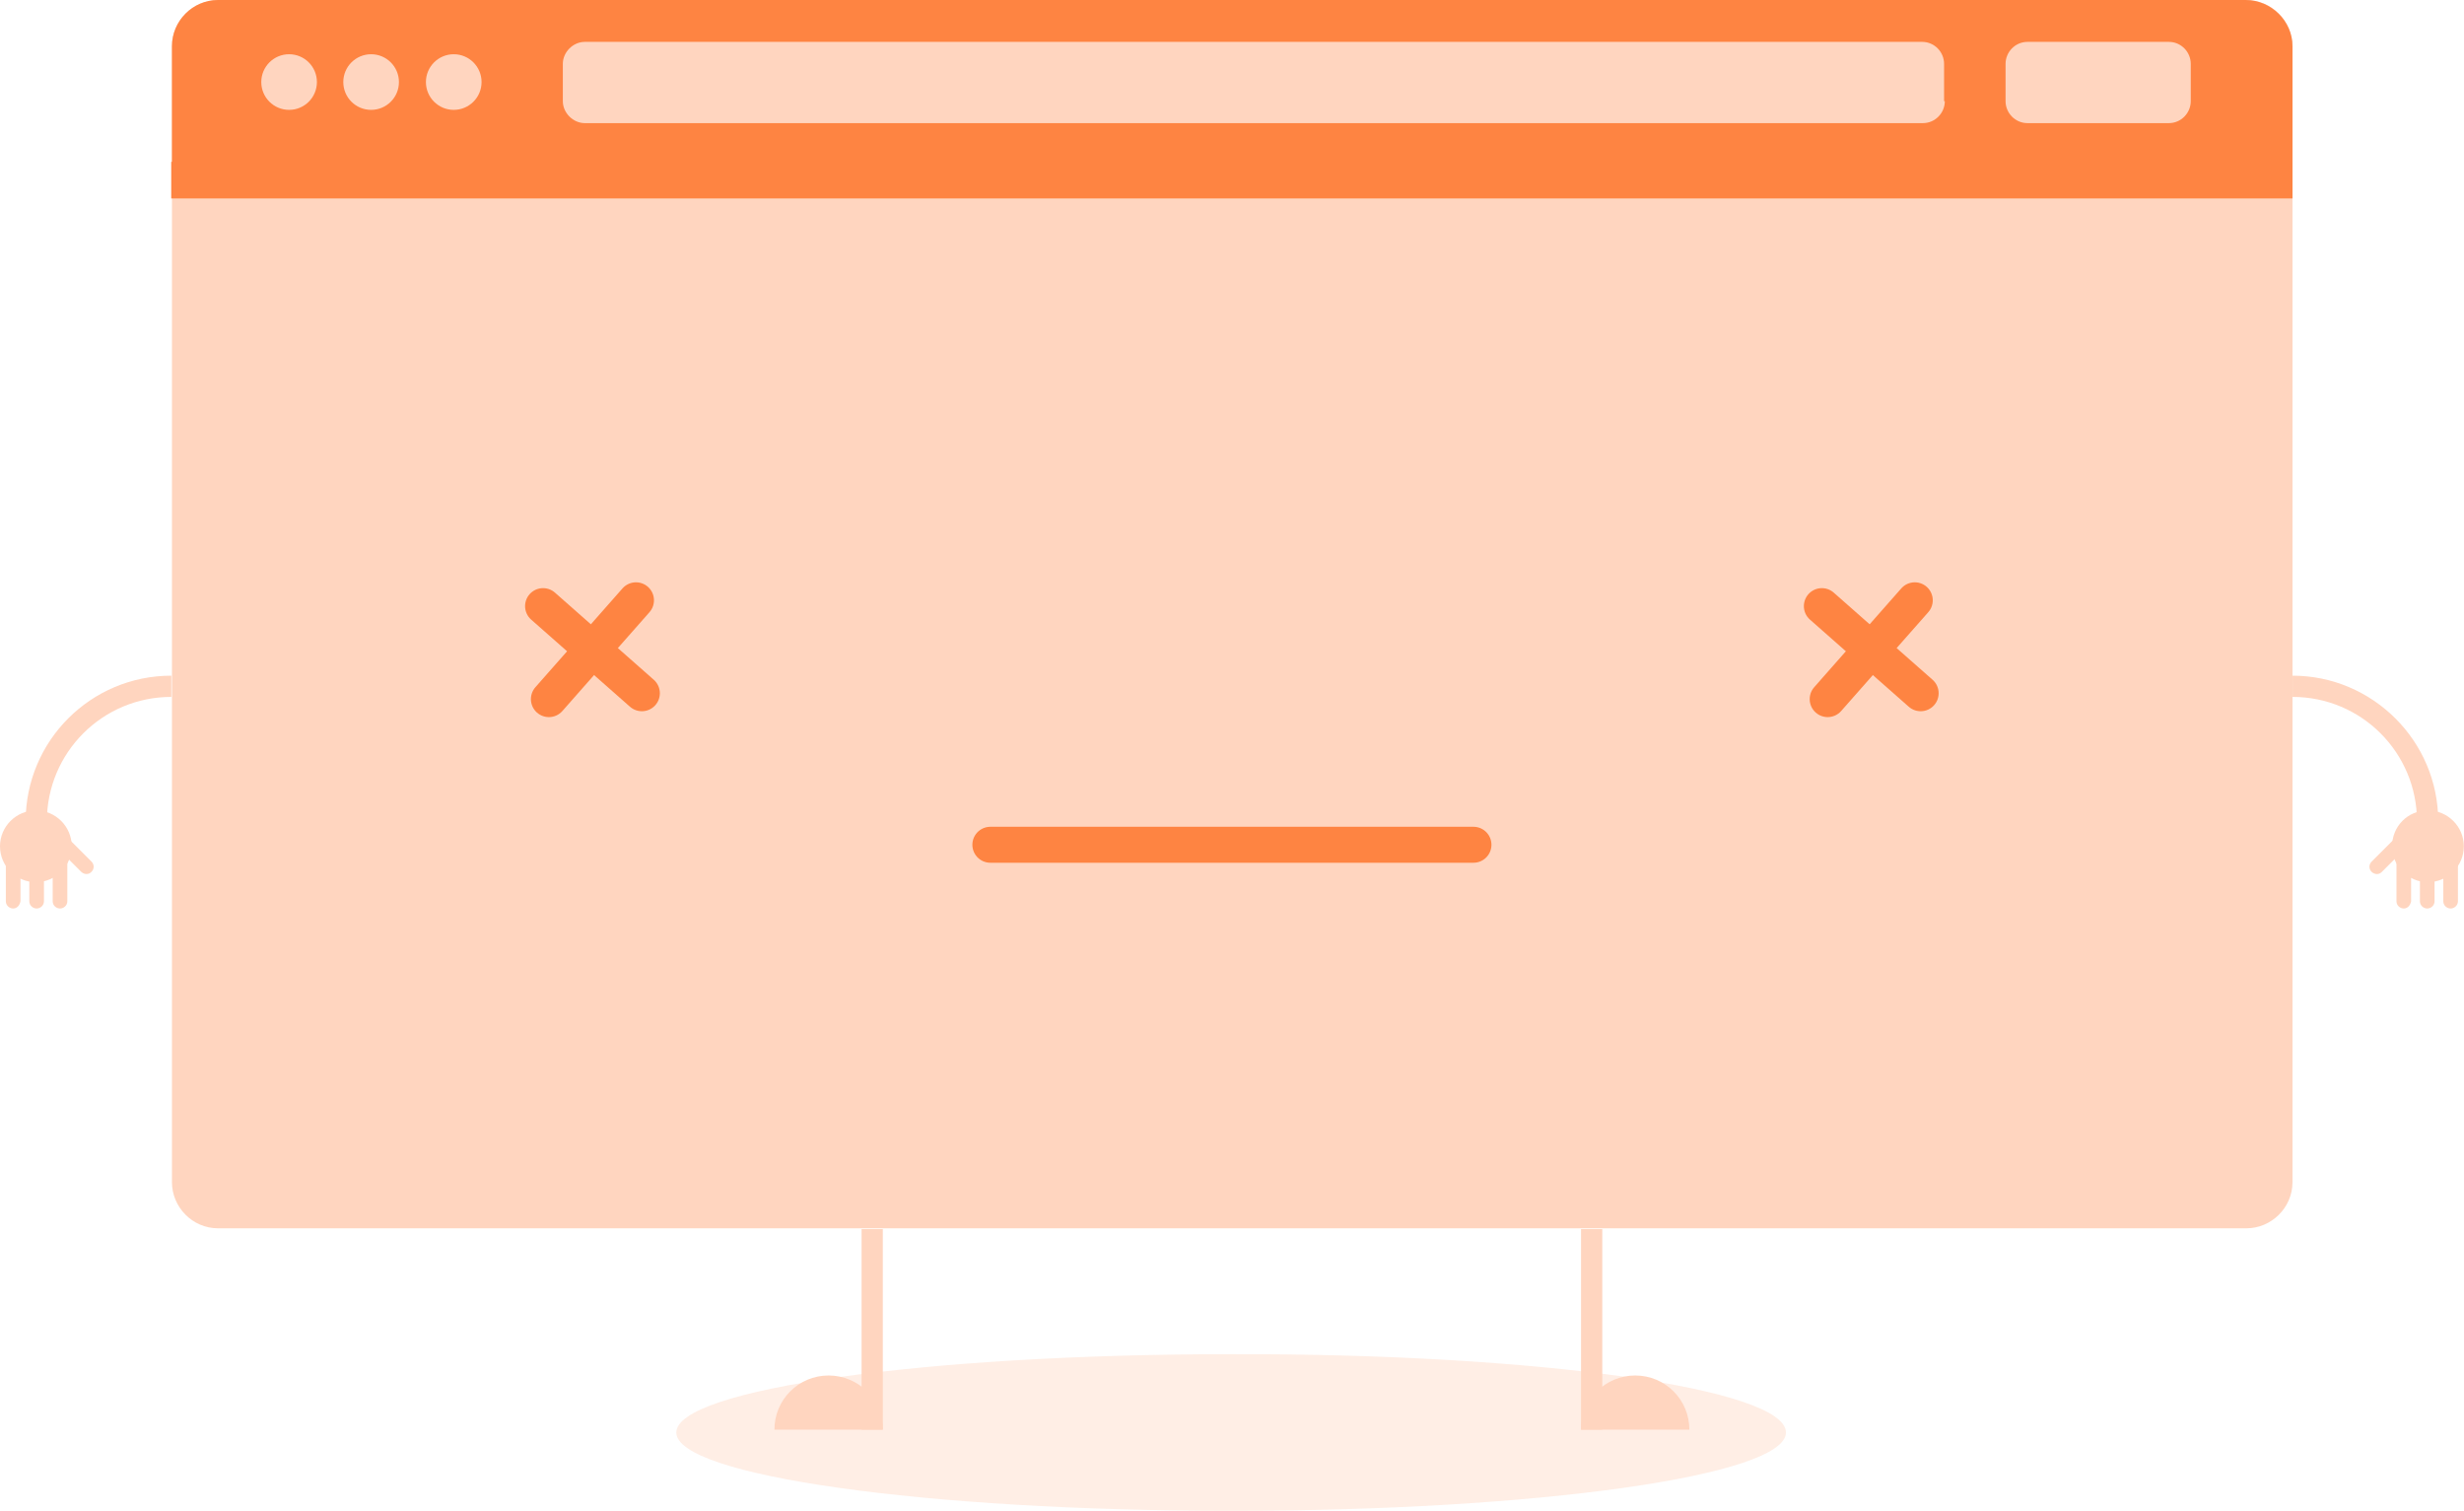 <svg width="274" height="168" viewBox="0 0 274 168" fill="none" xmlns="http://www.w3.org/2000/svg">
<path opacity="0.2" d="M198.603 159.289C198.603 164.091 171.009 167.998 136.904 167.998C102.88 167.998 75.205 164.091 75.205 159.289C75.205 154.486 102.799 150.579 136.904 150.579C171.009 150.498 198.603 154.405 198.603 159.289Z" fill="#FFAC80"/>
<path d="M254.928 131.456C254.928 134.305 252.568 136.584 249.8 136.584H24.249C21.4 136.584 19.121 134.224 19.121 131.456V5.128C19.121 2.279 21.482 0 24.249 0H249.8C252.649 0 254.928 2.361 254.928 5.128V131.456Z" fill="#FFD5BF"/>
<path d="M249.719 0H24.249C21.4 0 19.121 2.361 19.121 5.128V18.233H254.928V5.128C254.928 2.361 252.568 0 249.719 0Z" fill="#FE8442"/>
<path d="M254.93 17.996H19.041V22.066H254.93V17.996Z" fill="#FE8442"/>
<path d="M216.266 11.249C216.266 12.552 215.207 13.691 213.824 13.691H65.03C63.727 13.691 62.588 12.552 62.588 11.249V7.098C62.588 5.796 63.727 4.656 65.03 4.656H213.742C215.126 4.656 216.184 5.796 216.184 7.098V11.249H216.266Z" fill="#FFD5BF"/>
<path d="M243.615 11.249C243.615 12.552 242.557 13.691 241.173 13.691H225.463C224.08 13.691 223.021 12.552 223.021 11.249V7.098C223.021 5.796 224.08 4.656 225.463 4.656H241.173C242.557 4.656 243.615 5.796 243.615 7.098V11.249Z" fill="#FFD5BF"/>
<path d="M35.241 9.124C35.241 10.834 33.857 12.217 32.148 12.217C30.438 12.217 29.055 10.834 29.055 9.124C29.055 7.415 30.438 6.031 32.148 6.031C33.857 6.031 35.241 7.415 35.241 9.124Z" fill="#FFD5BF"/>
<path d="M44.362 9.124C44.362 10.834 42.978 12.217 41.269 12.217C39.559 12.217 38.176 10.834 38.176 9.124C38.176 7.415 39.559 6.031 41.269 6.031C42.978 6.031 44.362 7.415 44.362 9.124Z" fill="#FFD5BF"/>
<path d="M53.55 9.124C53.55 10.834 52.166 12.217 50.456 12.217C48.747 12.217 47.363 10.834 47.363 9.124C47.363 7.415 48.747 6.031 50.456 6.031C52.166 6.031 53.55 7.415 53.55 9.124Z" fill="#FFD5BF"/>
<path d="M71.377 77.085L60.389 67.398" stroke="#FE8442" stroke-width="4" stroke-miterlimit="10" stroke-linecap="round"/>
<path d="M70.723 66.75L61.037 77.739" stroke="#FE8442" stroke-width="4" stroke-miterlimit="10" stroke-linecap="round"/>
<path d="M213.58 77.085L202.592 67.398" stroke="#FE8442" stroke-width="4" stroke-miterlimit="10" stroke-linecap="round"/>
<path d="M212.926 66.75L203.24 77.739" stroke="#FE8442" stroke-width="4" stroke-miterlimit="10" stroke-linecap="round"/>
<path d="M5.212 91.331H2.852C2.852 82.377 10.096 75.133 19.05 75.133V77.493C11.398 77.493 5.212 83.68 5.212 91.331Z" fill="#FFD5BF"/>
<path d="M7.977 94.106C7.977 96.303 6.186 98.094 3.988 98.094C1.791 98.094 0 96.303 0 94.106C0 91.908 1.791 90.117 3.988 90.117C6.186 90.117 7.977 91.908 7.977 94.106Z" fill="#FFD5BF"/>
<path d="M4.074 101.021C3.667 101.021 3.26 100.696 3.26 100.208V95.568C3.26 95.161 3.585 94.754 4.074 94.754C4.481 94.754 4.888 95.079 4.888 95.568V100.208C4.888 100.696 4.481 101.021 4.074 101.021Z" fill="#FFD5BF"/>
<path d="M6.673 101.021C6.266 101.021 5.859 100.696 5.859 100.208V95.568C5.859 95.161 6.185 94.754 6.673 94.754C7.08 94.754 7.487 95.079 7.487 95.568V100.208C7.487 100.696 7.08 101.021 6.673 101.021Z" fill="#FFD5BF"/>
<path d="M1.464 101.021C1.057 101.021 0.65 100.696 0.65 100.208V95.568C0.65 95.161 0.976 94.754 1.464 94.754C1.871 94.754 2.278 95.079 2.278 95.568V100.208C2.197 100.696 1.871 101.021 1.464 101.021Z" fill="#FFD5BF"/>
<path d="M9.602 97.188C9.44 97.188 9.195 97.106 9.033 96.944L5.695 93.606C5.37 93.281 5.37 92.792 5.695 92.467C6.021 92.141 6.509 92.141 6.835 92.467L10.172 95.804C10.498 96.13 10.498 96.618 10.172 96.944C10.009 97.106 9.847 97.188 9.602 97.188Z" fill="#FFD5BF"/>
<path d="M271.132 91.331H268.771C268.771 83.68 262.585 77.493 254.934 77.493V75.133C263.806 75.133 271.132 82.377 271.132 91.331Z" fill="#FFD5BF"/>
<path d="M266.004 94.106C266.004 96.303 267.795 98.094 269.992 98.094C272.19 98.094 273.981 96.303 273.981 94.106C273.981 91.908 272.19 90.117 269.992 90.117C267.713 90.117 266.004 91.908 266.004 94.106Z" fill="#FFD5BF"/>
<path d="M269.912 101.021C269.505 101.021 269.098 100.696 269.098 100.208V95.568C269.098 95.161 269.423 94.754 269.912 94.754C270.319 94.754 270.726 95.079 270.726 95.568V100.208C270.726 100.696 270.319 101.021 269.912 101.021Z" fill="#FFD5BF"/>
<path d="M267.304 101.021C266.897 101.021 266.49 100.696 266.49 100.208V95.568C266.49 95.161 266.816 94.754 267.304 94.754C267.711 94.754 268.118 95.079 268.118 95.568V100.208C268.037 100.696 267.711 101.021 267.304 101.021Z" fill="#FFD5BF"/>
<path d="M272.511 101.021C272.104 101.021 271.697 100.696 271.697 100.208V95.568C271.697 95.161 272.023 94.754 272.511 94.754C272.918 94.754 273.325 95.079 273.325 95.568V100.208C273.325 100.696 272.918 101.021 272.511 101.021Z" fill="#FFD5BF"/>
<path d="M264.298 97.192C264.136 97.192 263.891 97.11 263.729 96.948C263.403 96.622 263.403 96.134 263.729 95.808L267.066 92.471C267.391 92.145 267.88 92.145 268.205 92.471C268.531 92.796 268.531 93.285 268.205 93.61L264.868 96.948C264.705 97.11 264.543 97.192 264.298 97.192Z" fill="#FFD5BF"/>
<path d="M98.169 136.668H95.809V158.971H98.169V136.668Z" fill="#FFD5BF"/>
<path d="M98.164 158.973C98.164 155.635 95.478 152.949 92.141 152.949C88.803 152.949 86.117 155.635 86.117 158.973H98.164Z" fill="#FFD5BF"/>
<path d="M178.175 136.668H175.814V158.971H178.175V136.668Z" fill="#FFD5BF"/>
<path d="M175.814 158.973C175.814 155.635 178.501 152.949 181.838 152.949C185.175 152.949 187.861 155.635 187.861 158.973H175.814Z" fill="#FFD5BF"/>
<path d="M110.129 93.934H163.851" stroke="#FE8442" stroke-width="4" stroke-miterlimit="10" stroke-linecap="round"/>
</svg>
